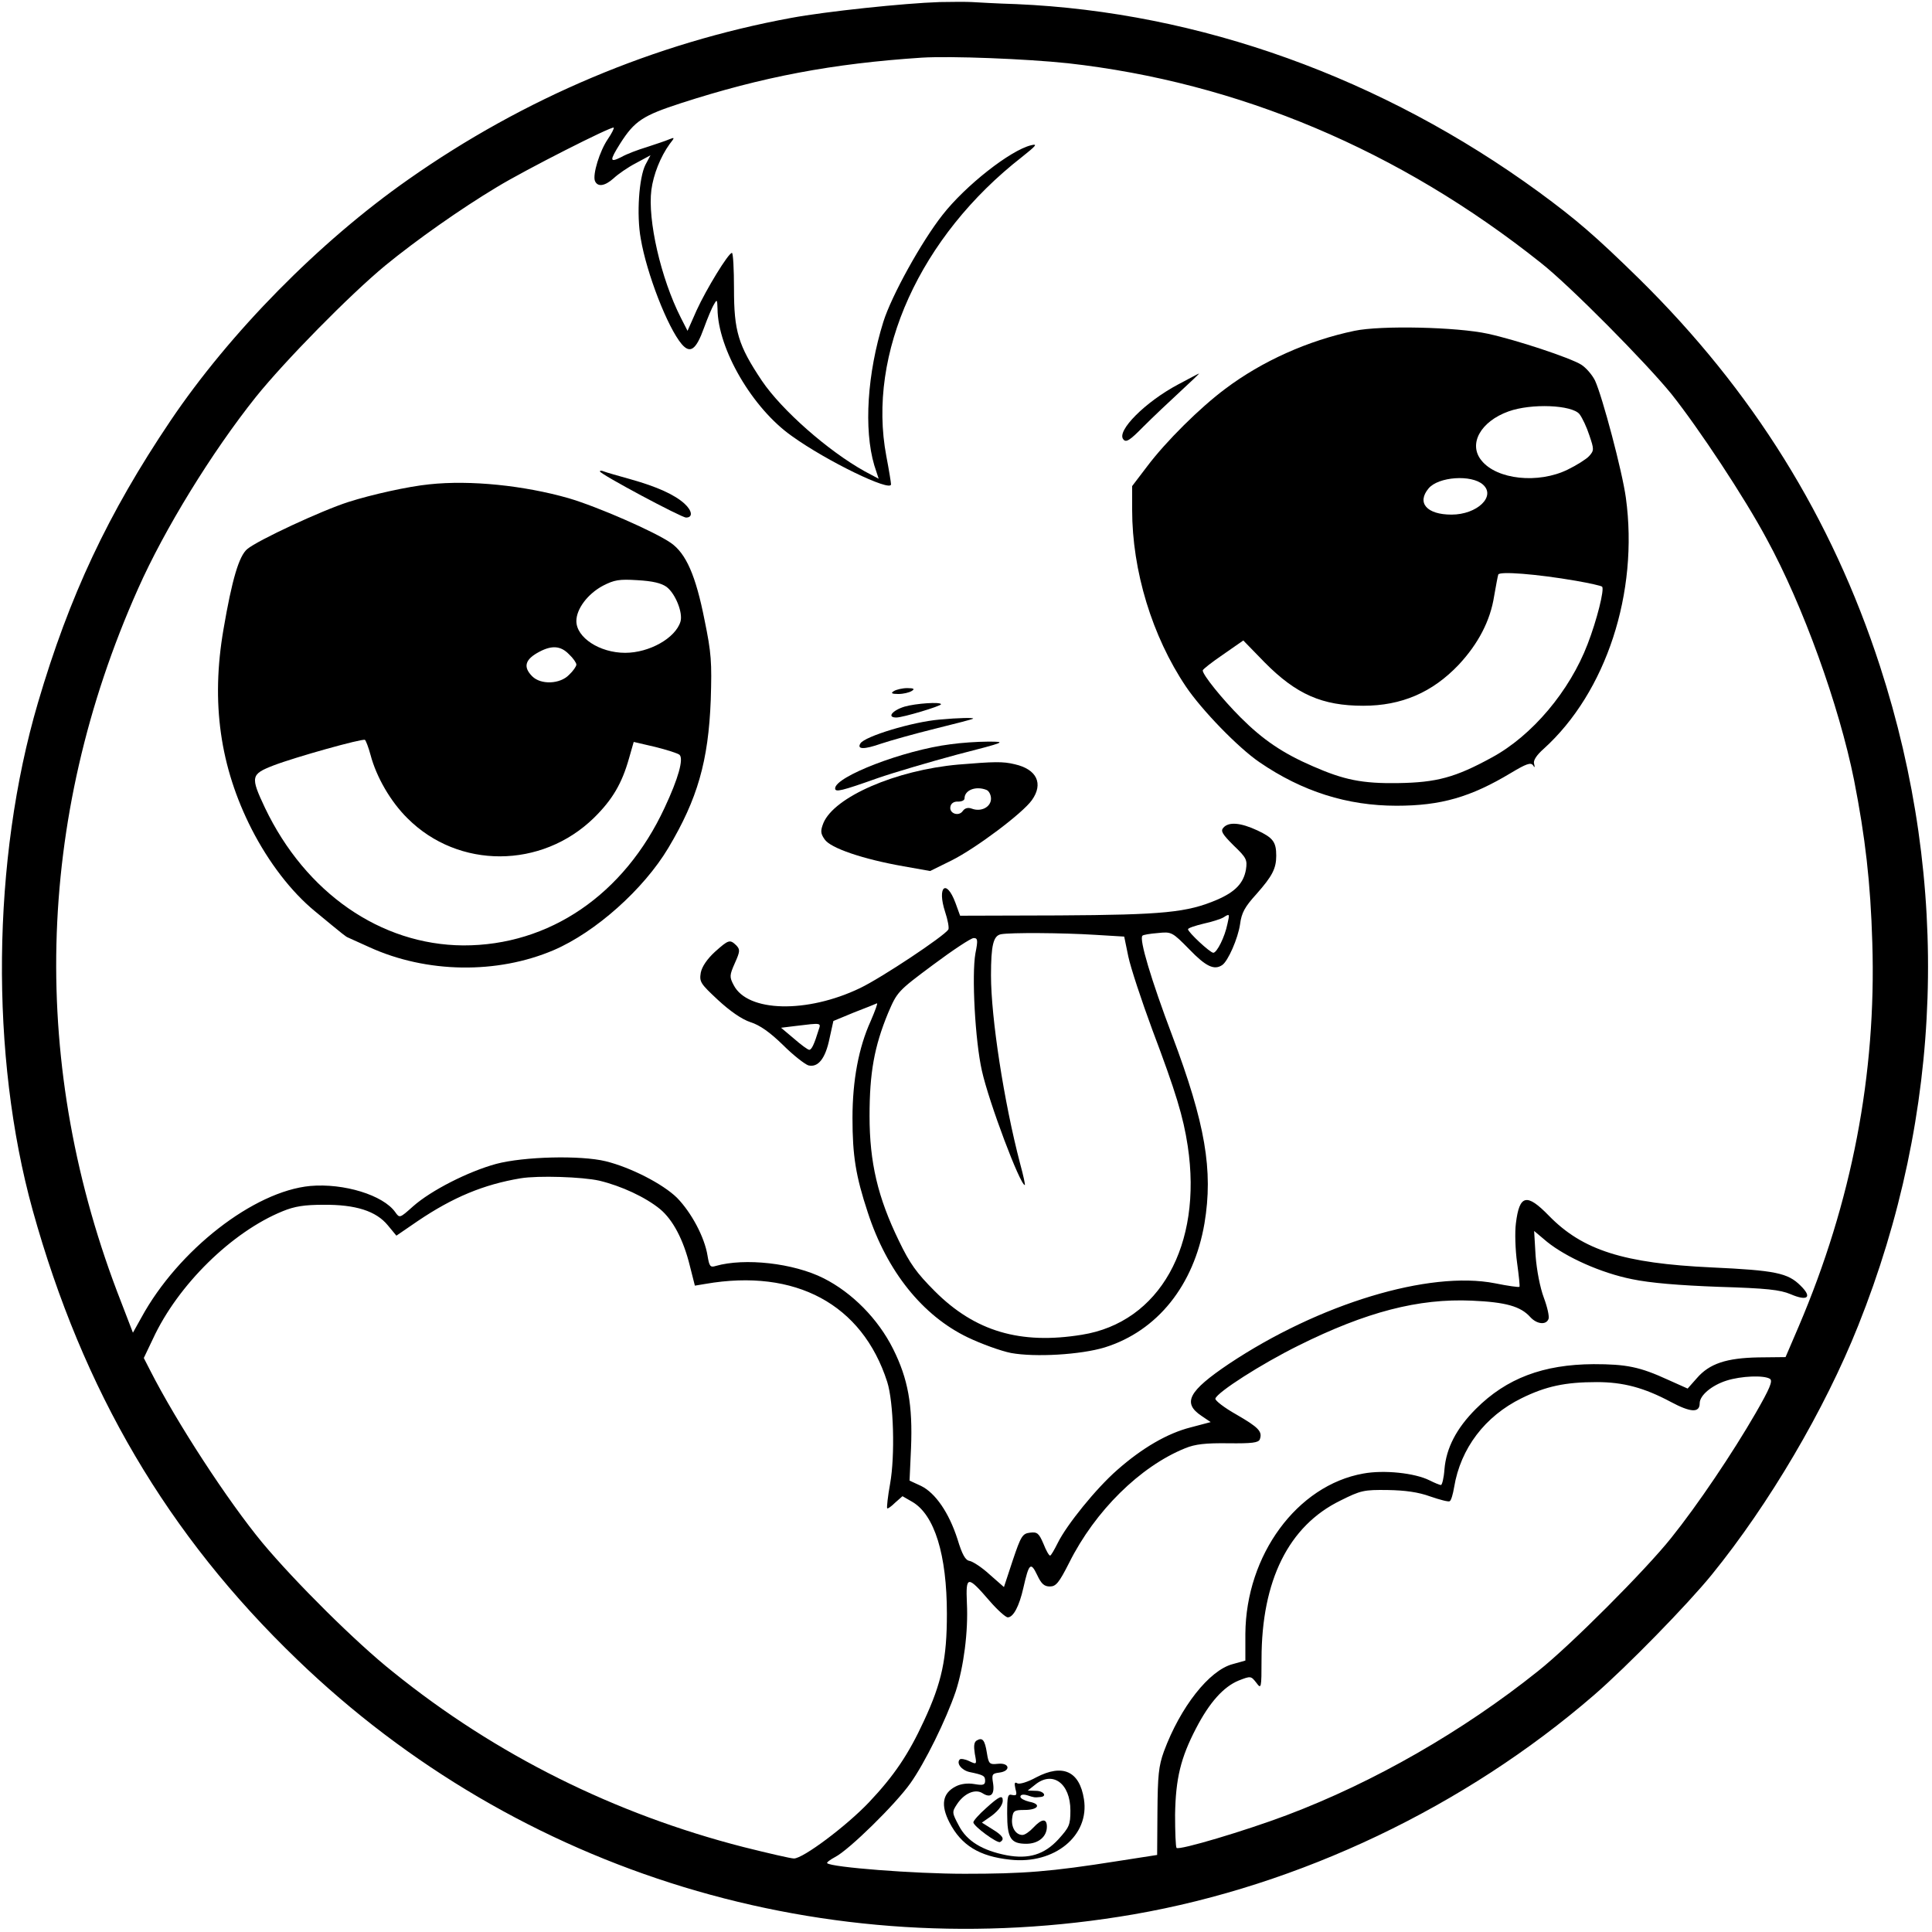 <?xml version="1.0" standalone="no"?>
<!DOCTYPE svg PUBLIC "-//W3C//DTD SVG 20010904//EN"
 "http://www.w3.org/TR/2001/REC-SVG-20010904/DTD/svg10.dtd">
<svg version="1.0" xmlns="http://www.w3.org/2000/svg"
 width="657pt" height="657pt" viewBox="0 0 657 657"
 preserveAspectRatio="xMidYMid meet">
<g transform="translate(0,657) scale(0.1,-0.1)"
fill="#000000" stroke="none">
<path d="M3195 6563 c-121 -4 -387 -32 -505 -54 -462 -85 -907 -272 -1301
-549 -303 -212 -608 -522 -810 -822 -212 -315 -343 -594 -450 -958 -157 -534
-163 -1201 -18 -1725 171 -615 459 -1105 900 -1529 754 -727 1802 -1046 2844
-866 565 98 1127 366 1566 746 111 96 318 308 400 409 195 240 384 561 498
847 289 723 315 1501 74 2243 -164 505 -433 937 -819 1317 -149 146 -213 201
-341 295 -532 388 -1153 612 -1777 639 -67 2 -134 6 -151 7 -16 1 -66 1 -110
0z m436 -208 c581 -65 1128 -296 1609 -679 99 -78 357 -339 444 -446 93 -117
248 -351 324 -493 123 -225 246 -566 297 -820 38 -194 56 -348 62 -553 14
-448 -70 -882 -250 -1304 l-45 -105 -92 -1 c-109 -2 -167 -21 -210 -71 l-31
-35 -67 30 c-96 44 -141 53 -253 53 -171 -1 -296 -48 -400 -152 -66 -66 -101
-133 -107 -206 -2 -29 -8 -53 -12 -53 -4 0 -21 7 -39 16 -50 25 -155 36 -225
23 -225 -40 -399 -277 -401 -545 l0 -91 -43 -12 c-80 -21 -178 -146 -234 -297
-18 -50 -21 -81 -22 -206 l-1 -146 -135 -21 c-228 -36 -318 -43 -520 -43 -171
0 -453 22 -467 36 -3 2 10 12 27 21 47 24 205 179 256 251 49 69 121 215 154
312 27 83 43 203 38 301 -4 94 2 94 78 6 26 -30 54 -55 61 -55 19 0 39 38 53
100 19 84 25 90 47 44 14 -30 24 -39 43 -39 21 0 31 12 66 81 88 176 241 327
394 389 34 14 69 18 147 17 81 -1 102 2 107 13 10 27 -4 41 -80 85 -41 23 -73
48 -71 54 7 22 155 117 282 180 231 115 409 161 590 153 115 -5 166 -19 199
-56 22 -24 54 -28 62 -6 3 8 -4 40 -16 72 -13 35 -24 92 -28 142 l-5 85 44
-37 c66 -53 184 -106 289 -127 62 -13 160 -21 294 -26 165 -5 209 -10 245 -25
58 -25 75 -11 34 29 -43 43 -85 52 -303 62 -298 14 -438 58 -553 176 -75 77
-100 72 -112 -26 -4 -30 -2 -91 4 -134 6 -44 10 -81 8 -82 -2 -2 -39 3 -83 12
-224 44 -599 -70 -905 -274 -138 -93 -159 -133 -93 -177 l31 -21 -68 -18 c-79
-20 -165 -70 -250 -145 -72 -63 -172 -187 -202 -248 -12 -24 -23 -43 -26 -43
-4 0 -14 18 -23 41 -15 35 -21 40 -45 37 -26 -3 -31 -11 -59 -94 l-30 -91 -49
43 c-26 24 -57 44 -68 46 -14 2 -25 21 -41 74 -29 90 -75 157 -124 181 l-39
18 5 110 c6 147 -10 236 -61 338 -51 102 -139 191 -236 240 -103 52 -269 70
-367 42 -19 -6 -22 -1 -28 35 -10 63 -55 147 -104 197 -48 47 -157 103 -242
124 -86 21 -279 16 -373 -9 -95 -26 -221 -90 -282 -144 -46 -41 -46 -41 -61
-20 -41 58 -175 99 -289 89 -192 -18 -449 -218 -574 -447 l-29 -52 -40 104
c-313 799 -293 1640 57 2425 90 203 251 465 401 653 98 122 319 347 440 447
105 86 255 192 380 267 97 59 391 208 397 202 2 -2 -7 -20 -20 -39 -28 -41
-52 -120 -44 -142 9 -22 34 -18 64 9 15 14 48 37 75 51 l50 27 -17 -32 c-22
-43 -31 -170 -16 -252 20 -118 91 -301 139 -358 29 -34 49 -20 76 55 12 33 27
69 34 80 10 18 11 17 12 -15 1 -137 119 -339 253 -433 118 -85 337 -191 337
-164 0 6 -7 49 -16 96 -66 349 115 747 461 1017 49 39 55 46 31 40 -70 -17
-223 -137 -301 -237 -71 -90 -173 -274 -201 -363 -55 -176 -67 -366 -31 -488
l15 -46 -47 25 c-126 70 -283 209 -350 308 -81 121 -95 169 -95 313 0 67 -3
122 -7 122 -12 0 -87 -123 -120 -195 l-31 -70 -23 45 c-68 134 -113 332 -100
434 7 53 31 113 62 156 18 23 18 24 -2 16 -11 -5 -45 -16 -75 -26 -30 -9 -70
-24 -87 -34 -40 -20 -41 -13 -4 46 49 77 77 95 206 137 278 90 516 135 820
155 99 6 354 -4 496 -19z m-1593 -3800 c75 -18 157 -56 207 -97 43 -36 79
-103 101 -193 l17 -67 36 6 c306 53 533 -69 618 -333 22 -69 27 -251 10 -346
-8 -44 -12 -82 -10 -84 1 -3 14 6 27 19 l25 22 33 -19 c76 -44 118 -180 118
-381 0 -152 -17 -233 -78 -364 -53 -115 -102 -187 -187 -277 -77 -81 -224
-191 -255 -191 -11 0 -88 18 -172 39 -437 112 -842 313 -1191 595 -125 99
-334 307 -445 440 -118 143 -291 408 -382 587 l-21 41 31 65 c85 184 269 364
441 434 41 17 75 22 139 22 109 1 179 -21 219 -70 l29 -35 73 50 c120 81 224
124 349 145 60 10 210 5 268 -8z m3981 -674 c10 -7 0 -32 -49 -117 -78 -135
-197 -312 -287 -424 -86 -108 -342 -365 -453 -453 -255 -204 -558 -378 -855
-490 -141 -53 -365 -120 -374 -111 -3 3 -5 54 -5 113 2 123 19 193 71 293 46
89 94 142 145 163 41 16 42 16 60 -7 17 -23 18 -21 18 80 0 267 92 453 268
539 70 35 80 37 161 36 59 -1 104 -7 145 -22 32 -11 62 -19 66 -16 5 3 11 24
15 48 22 132 105 241 229 302 83 41 149 55 256 55 90 0 161 -19 251 -67 69
-37 99 -38 99 -5 0 27 41 61 91 77 50 16 128 19 148 6z"/>
<path d="M4606 5445 c-158 -33 -314 -103 -439 -197 -86 -64 -202 -179 -266
-264 l-51 -67 0 -81 c0 -207 68 -430 183 -601 54 -80 178 -208 250 -257 146
-100 299 -148 466 -148 151 0 252 29 390 112 50 30 66 36 74 26 6 -10 7 -8 4
4 -4 11 7 29 33 52 212 192 323 531 279 853 -12 89 -80 345 -105 399 -10 20
-31 44 -47 54 -39 24 -221 84 -317 105 -105 23 -364 29 -454 10z m765 -283
c10 -13 25 -45 34 -73 16 -47 16 -51 -1 -70 -9 -10 -42 -31 -73 -46 -100 -49
-241 -34 -293 31 -46 56 -3 133 92 167 78 28 215 22 241 -9z m-328 -240 c45
-40 -20 -102 -107 -102 -84 0 -119 40 -78 89 33 40 146 48 185 13z m316 -327
c46 -8 86 -17 89 -20 9 -8 -18 -115 -49 -195 -61 -160 -189 -312 -326 -386
-124 -68 -188 -85 -318 -87 -123 -2 -185 11 -290 57 -102 44 -170 90 -246 166
-63 63 -129 145 -129 160 0 4 31 28 69 54 l69 48 73 -75 c107 -108 195 -147
335 -147 130 0 235 45 325 140 66 71 107 149 120 233 6 34 12 67 14 73 3 12
131 2 264 -21z"/>
<path d="M4007 5263 c-113 -60 -211 -159 -187 -187 9 -12 22 -4 68 43 31 31
88 85 125 119 37 34 66 62 65 62 -2 0 -33 -17 -71 -37z"/>
<path d="M2040 4967 c0 -9 277 -157 293 -157 24 0 21 23 -5 47 -34 31 -94 58
-183 83 -43 12 -85 24 -92 27 -7 3 -13 3 -13 0z"/>
<path d="M1460 4923 c-71 -7 -197 -35 -275 -60 -91 -29 -308 -130 -344 -160
-28 -23 -52 -103 -81 -273 -43 -249 -12 -468 96 -680 58 -113 134 -212 214
-278 104 -86 106 -87 113 -90 4 -2 37 -17 73 -33 195 -89 435 -92 627 -10 142
61 306 207 390 348 99 166 136 295 144 503 4 129 2 159 -21 271 -30 152 -63
227 -115 263 -55 38 -249 123 -348 152 -151 43 -333 62 -473 47z m807 -349
c30 -23 56 -88 47 -118 -17 -56 -106 -106 -188 -106 -87 0 -166 52 -166 108 0
41 38 92 90 120 39 20 55 23 118 19 52 -3 81 -10 99 -23z m-332 -229 c14 -13
25 -29 25 -35 0 -6 -11 -22 -25 -35 -31 -32 -96 -34 -125 -5 -32 32 -25 58 25
84 42 22 72 20 100 -9z m-675 -342 c20 -76 69 -160 126 -216 173 -173 456
-172 634 2 63 62 95 117 119 202 l16 56 73 -17 c40 -10 78 -22 83 -27 14 -14
-4 -80 -51 -180 -137 -295 -392 -469 -685 -468 -281 2 -536 179 -674 468 -50
106 -48 114 29 144 76 29 302 92 311 87 3 -2 12 -25 19 -51z"/>
<path d="M3040 4220 c-12 -7 -8 -10 15 -10 17 0 37 5 45 10 12 7 8 10 -15 10
-16 0 -37 -5 -45 -10z"/>
<path d="M3076 4167 c-42 -13 -61 -37 -28 -37 23 0 152 39 152 45 0 9 -86 3
-124 -8z"/>
<path d="M3195 4123 c-93 -8 -254 -57 -269 -81 -13 -21 13 -21 70 -1 33 11
115 34 184 51 69 17 127 32 129 34 5 4 -49 3 -114 -3z"/>
<path d="M3232 4039 c-159 -20 -392 -110 -392 -150 0 -14 21 -9 145 35 55 19
177 55 270 80 167 43 169 44 105 44 -36 0 -93 -4 -128 -9z"/>
<path d="M3259 3970 c-213 -19 -422 -110 -459 -199 -10 -26 -10 -35 4 -55 19
-30 132 -68 269 -92 l90 -16 73 36 c82 41 241 160 273 205 40 56 17 105 -58
122 -41 10 -70 9 -192 -1z m95 -86 c9 -3 16 -17 16 -30 0 -28 -33 -46 -65 -34
-13 5 -24 2 -31 -8 -14 -20 -47 -8 -42 15 2 11 12 18 26 17 12 0 22 4 22 11 0
28 38 43 74 29z"/>
<path d="M4160 3755 c-10 -11 -3 -22 35 -60 44 -42 47 -49 42 -82 -8 -46 -36
-76 -99 -103 -101 -43 -181 -51 -538 -53 l-335 -1 -16 44 c-31 83 -63 55 -35
-31 9 -27 14 -54 11 -60 -15 -23 -227 -164 -300 -199 -181 -87 -383 -82 -430
10 -15 28 -14 34 4 75 18 40 18 46 5 60 -22 21 -26 20 -73 -22 -26 -24 -44
-50 -48 -71 -5 -31 -1 -37 58 -92 41 -38 81 -66 111 -76 32 -10 67 -35 111
-78 35 -35 74 -65 86 -69 33 -8 58 23 72 92 l13 59 70 29 c39 15 74 29 78 31
4 2 -6 -25 -21 -60 -41 -90 -62 -202 -62 -330 0 -128 11 -197 52 -321 65 -200
186 -351 340 -425 46 -22 112 -46 147 -53 82 -15 237 -6 319 19 179 56 303
211 339 422 30 180 3 339 -110 639 -71 188 -113 328 -101 339 2 3 26 7 52 9
47 5 49 4 108 -56 56 -58 84 -71 111 -53 20 13 54 91 61 139 5 39 16 59 56
103 53 60 67 86 67 130 0 47 -11 61 -64 86 -58 27 -98 30 -116 9z m14 -327
c-9 -45 -36 -98 -48 -98 -11 0 -86 70 -86 80 0 4 24 12 53 19 28 6 59 16 67
21 22 14 22 13 14 -22z m-450 -37 l99 -6 14 -68 c8 -38 45 -150 82 -250 80
-212 105 -295 120 -394 51 -338 -96 -600 -360 -642 -209 -34 -363 11 -500 148
-62 62 -85 94 -122 171 -72 148 -100 267 -100 425 0 147 16 236 63 350 31 72
32 74 153 164 67 50 129 91 138 91 14 0 15 -7 6 -52 -13 -74 -1 -297 22 -399
24 -108 130 -389 146 -389 2 0 -5 33 -16 73 -55 210 -99 496 -99 640 0 103 8
135 34 140 32 6 208 5 320 -2z m-940 -323 c-15 -49 -24 -68 -32 -68 -5 0 -28
17 -52 38 l-44 37 49 6 c90 11 87 11 79 -13z"/>
<path d="M3321 651 c-9 -6 -10 -19 -6 -45 7 -37 7 -37 -19 -25 -14 7 -29 9
-32 6 -13 -13 6 -37 33 -43 48 -10 53 -13 53 -30 0 -14 -7 -16 -36 -11 -23 4
-47 1 -64 -8 -45 -23 -52 -63 -21 -123 40 -77 101 -115 206 -126 151 -17 271
82 251 206 -15 95 -72 121 -162 74 -29 -16 -58 -25 -65 -20 -9 5 -10 0 -6 -19
6 -21 4 -24 -11 -21 -15 4 -17 -3 -17 -64 0 -83 12 -102 65 -102 41 0 70 24
70 58 0 29 -17 28 -46 -3 -13 -14 -29 -25 -37 -25 -23 0 -39 26 -35 57 3 25 7
28 42 28 47 0 59 20 16 28 -16 4 -30 11 -30 17 0 7 9 9 23 5 24 -8 25 -8 45
-6 24 2 11 21 -15 21 l-28 1 24 19 c60 50 121 6 121 -87 0 -49 -4 -57 -41 -98
-48 -52 -101 -68 -176 -54 -82 16 -135 48 -162 100 -24 45 -24 47 -7 73 24 37
62 54 87 38 28 -18 42 -5 36 34 -5 30 -3 33 21 36 40 5 36 34 -4 30 -29 -3
-32 -1 -38 37 -7 44 -15 54 -35 42z"/>
<path d="M3353 421 c-24 -21 -43 -43 -43 -48 0 -13 82 -73 91 -67 17 10 9 22
-27 44 l-35 22 23 16 c29 19 48 42 48 59 0 20 -12 15 -57 -26z"/>
</g>
</svg>
